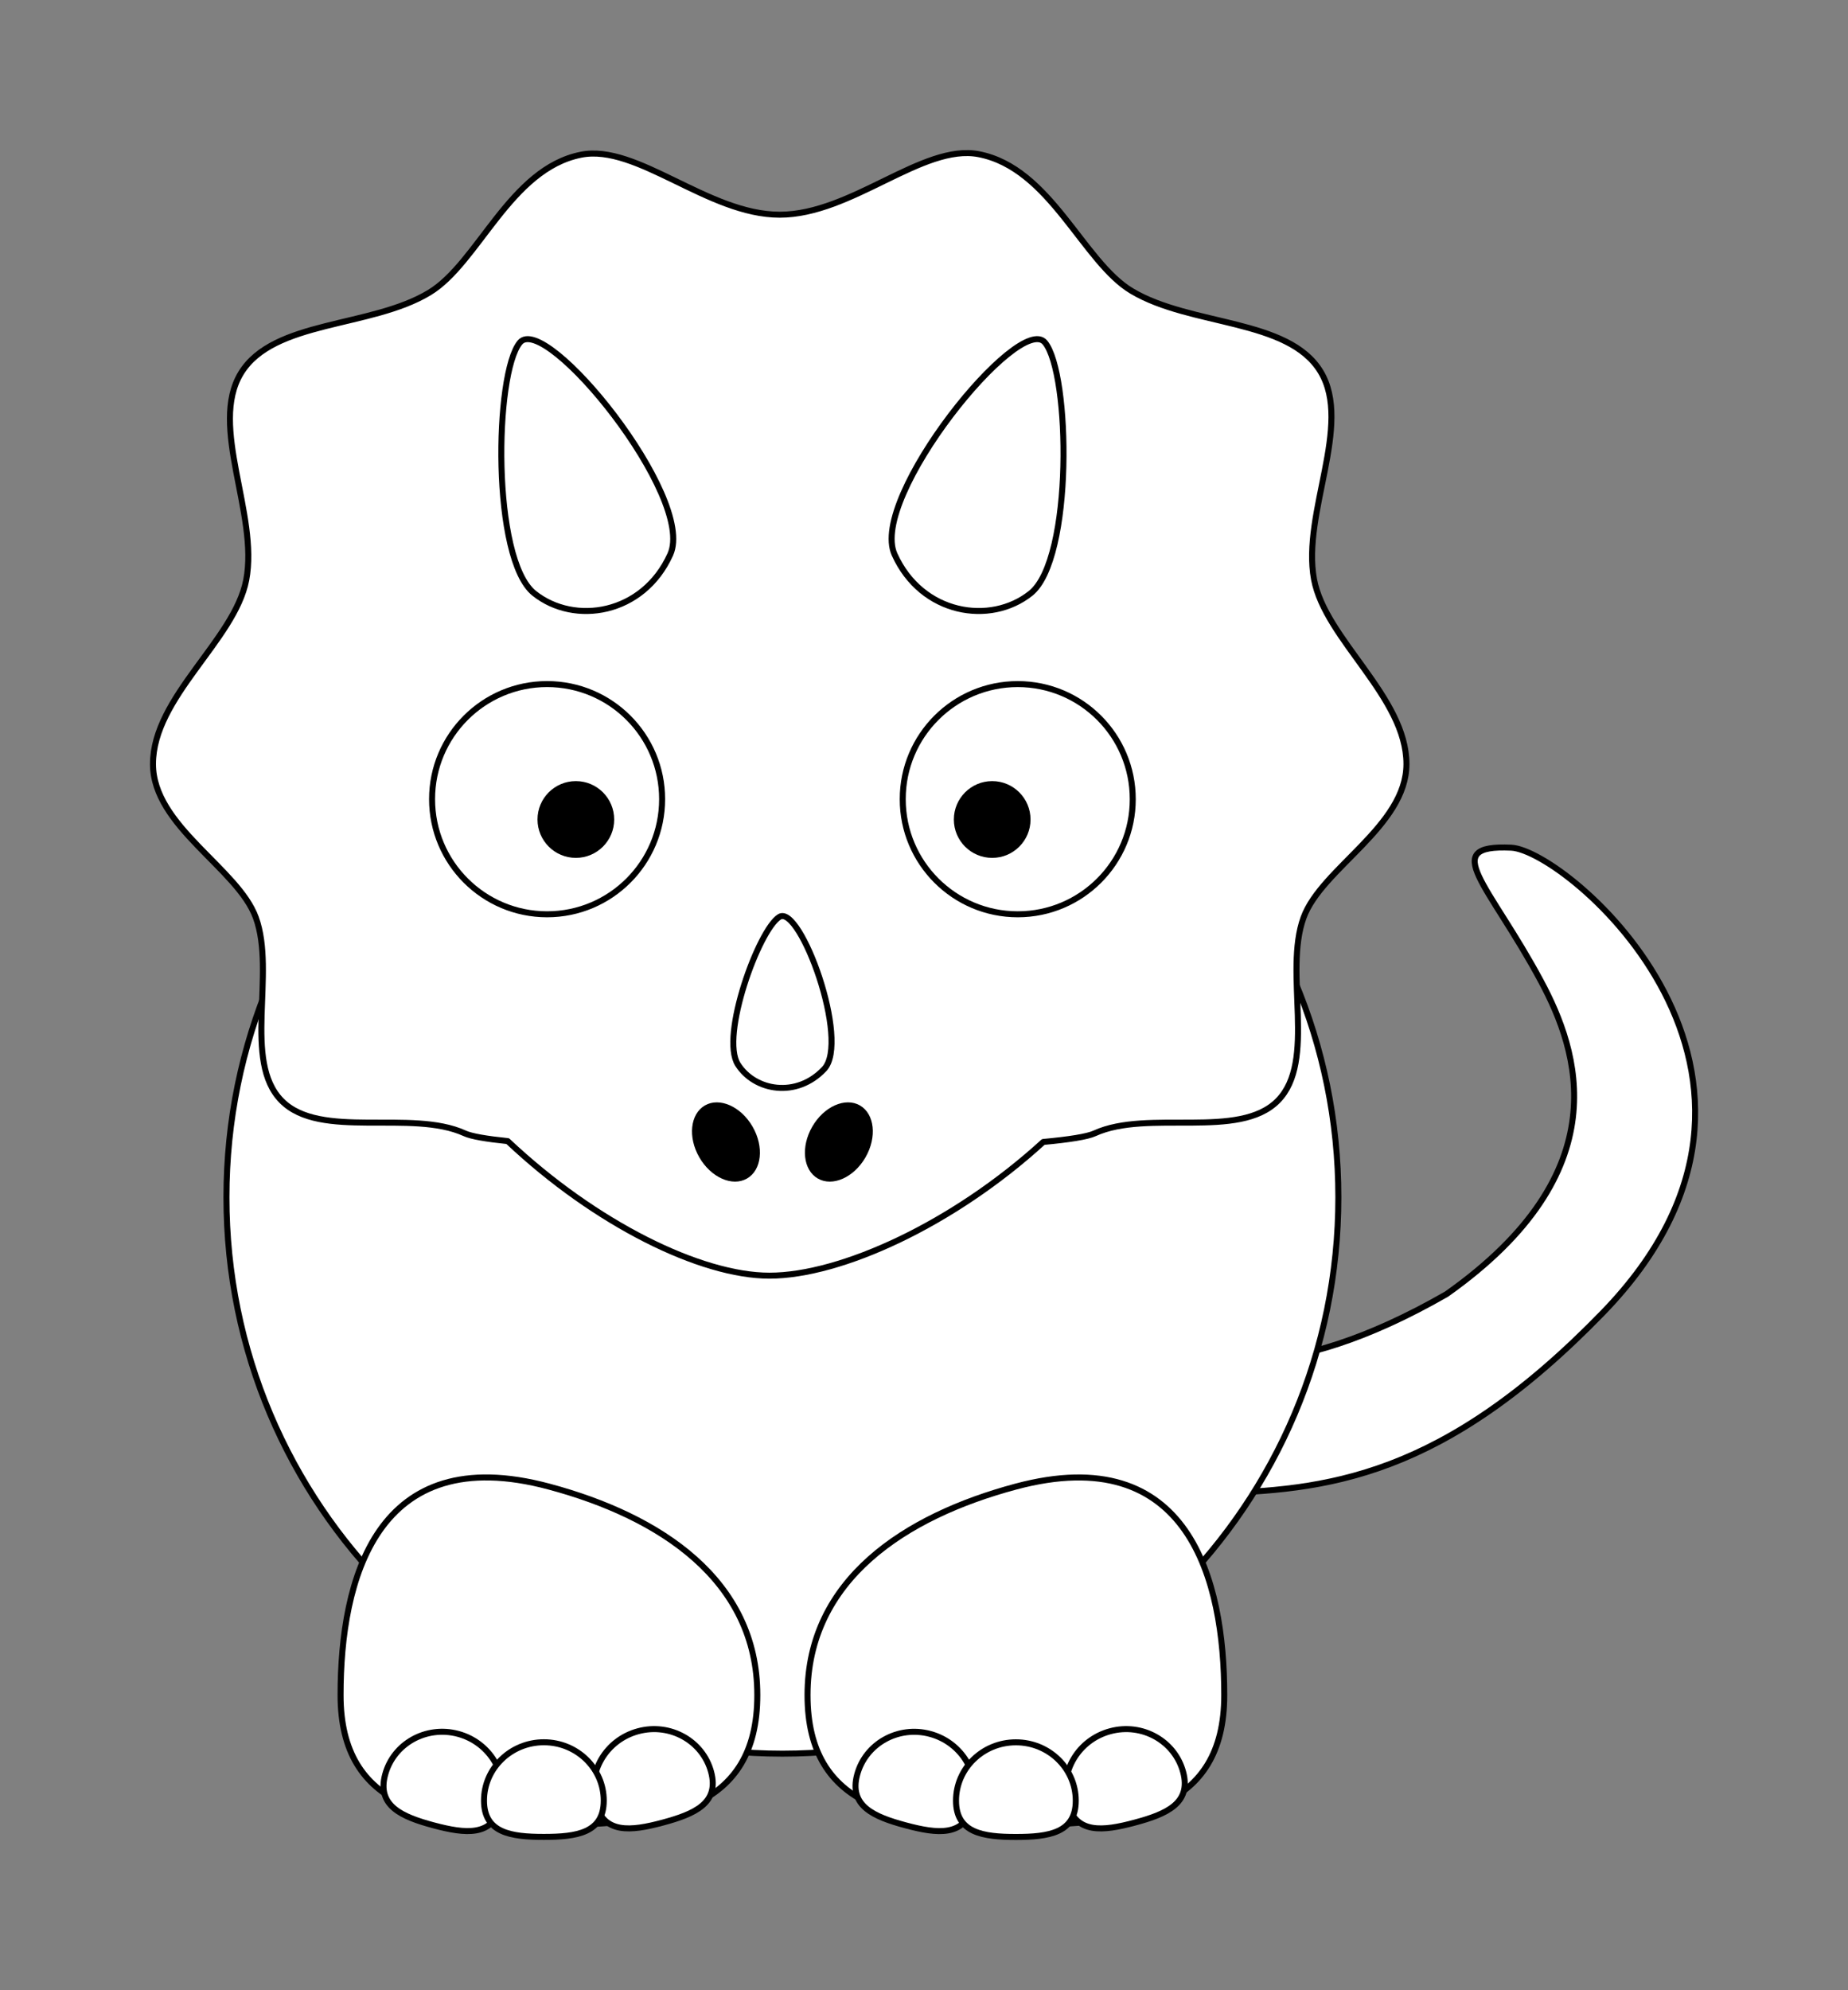 <?xml version="1.0" encoding="UTF-8" standalone="no"?>
<!-- Created with Inkscape (http://www.inkscape.org/) -->

<svg
   xmlns:dc="http://purl.org/dc/elements/1.1/"
   xmlns:cc="http://creativecommons.org/ns#"
   xmlns:rdf="http://www.w3.org/1999/02/22-rdf-syntax-ns#"
   xmlns:svg="http://www.w3.org/2000/svg"
   xmlns="http://www.w3.org/2000/svg"
   xmlns:sodipodi="http://sodipodi.sourceforge.net/DTD/sodipodi-0.dtd"
   xmlns:inkscape="http://www.inkscape.org/namespaces/inkscape"
   id="Layer_1"
   xml:space="preserve"
   version="1.0"
   viewBox="0 0 308.028 331.564"
   inkscape:version="0.92.3 (2405546, 2018-03-11)"
   sodipodi:docname="StudioFibonacci-Cartoon-triceratops.adapted.svg"
   width="308.028"
   height="331.564"><rect x="0" y="0" width="308.028" height="331.564" fill="#808080" stroke="none"/><defs
   id="defs53" /><sodipodi:namedview
   pagecolor="#ffffff"
   bordercolor="#666666"
   borderopacity="1"
   objecttolerance="10"
   gridtolerance="10"
   guidetolerance="10"
   inkscape:pageopacity="0"
   inkscape:pageshadow="2"
   inkscape:window-width="2560"
   inkscape:window-height="1373"
   id="namedview51"
   showgrid="false"
   inkscape:zoom="2"
   inkscape:cx="154.02148"
   inkscape:cy="28.49519"
   inkscape:window-x="-9"
   inkscape:window-y="-9"
   inkscape:window-maximized="1"
   inkscape:current-layer="g236"
   fit-margin-top="25"
   fit-margin-left="25"
   fit-margin-right="25"
   fit-margin-bottom="25" />
<g
   id="g236"
   transform="translate(23.5,23.504)">
	
	
	<g
   id="g245"
   style="stroke-width:1;stroke-miterlimit:4;stroke-dasharray:none">
		
		<g
   id="g256"
   style="stroke-width:1;stroke-miterlimit:4;stroke-dasharray:none">
			
			
			
		</g>
	</g>
	<g
   id="g1029"
   transform="translate(-2.6098729e-6,6.447287e-6)"><g
     style="stroke-width:1;stroke-miterlimit:4;stroke-dasharray:none"
     transform="translate(-200.08,-237.53)"
     id="layer1_1_">
		<path
   inkscape:connector-curvature="0"
   d="m 296.06,467.13 c 63.81,-53.38 67.86,-6.63 121.64,-37.49 28.88,-20.41 21.98,-40.49 15.74,-52.12 -8.7,-16.22 -17.15,-22.82 -4.97,-22.26 9.27,0.42 53.64,37.93 15.29,77.47 -53.34,55.01 -77.58,8.92 -135.62,49.01 -49.34,34.08 -11.5,-13.77 -12.08,-14.61 z"
   style="fill:#ffffff;fill-opacity:1;stroke:#000000;stroke-width:1;stroke-miterlimit:4;stroke-dasharray:none"
   id="path3229" />
		
	</g><g
     id="g241">
		<path
   inkscape:connector-curvature="0"
   d="m 199.58,175.99 c 0.01,51.19 -41.48,92.69 -92.67,92.69 -51.191,0 -92.683,-41.51 -92.664,-92.7 -0.014,-51.19 41.482,-92.689 92.674,-92.687 51.19,0.003 92.68,41.507 92.66,92.697 z"
   style="fill:#ffffff;fill-opacity:1;stroke:#000000;stroke-width:1;stroke-linecap:round;stroke-linejoin:round;stroke-miterlimit:4;stroke-dasharray:none"
   id="path2383" />
		
	</g><g
     style="stroke-width:1;stroke-miterlimit:4;stroke-dasharray:none"
     id="g247">
			<path
   inkscape:connector-curvature="0"
   d="m 33.266,258.92 c -0.007,19.19 15.546,21.63 34.732,21.63 19.188,0 34.742,-2.44 34.732,-21.63 0.01,-19.18 -16.196,-29.78 -34.729,-34.74 -28.831,-7.73 -34.74,15.55 -34.735,34.74 z"
   style="fill:#ffffff;fill-opacity:1;stroke:#000000;stroke-width:1;stroke-linecap:round;stroke-linejoin:round;stroke-miterlimit:4;stroke-dasharray:none"
   id="path3245" />
			<g
   transform="translate(0,2)"
   style="stroke-width:1;stroke-miterlimit:4;stroke-dasharray:none"
   id="g250">
				<path
   inkscape:connector-curvature="0"
   d="m 95.035,269.74 c 1.391,5.19 -2.75,7 -8.076,8.43 -5.327,1.43 -9.82,1.92 -11.208,-3.26 -1.391,-5.19 1.802,-10.54 7.127,-11.97 5.326,-1.43 10.77,1.62 12.157,6.8 z"
   style="fill:#ffffff;stroke:#000000;stroke-width:1;stroke-linecap:round;stroke-linejoin:round;stroke-miterlimit:4;stroke-dasharray:none"
   id="path3239" />
				<path
   inkscape:connector-curvature="0"
   d="m 59.977,275.36 c -1.389,5.18 -5.882,4.68 -11.208,3.26 -5.326,-1.43 -9.467,-3.25 -8.076,-8.43 1.388,-5.19 6.832,-8.23 12.158,-6.81 5.325,1.43 8.516,6.79 7.126,11.98 z"
   style="fill:#ffffff;stroke:#000000;stroke-width:1;stroke-linecap:round;stroke-linejoin:round;stroke-miterlimit:4;stroke-dasharray:none"
   id="path3241" />
				<path
   inkscape:connector-curvature="0"
   d="m 77.135,274.5 c 0.002,5.37 -4.468,6.05 -9.982,6.05 -5.514,0 -9.983,-0.68 -9.981,-6.05 -0.002,-5.36 4.469,-9.72 9.982,-9.72 5.514,0 9.983,4.36 9.981,9.72 z"
   style="fill:#ffffff;stroke:#000000;stroke-width:1;stroke-linecap:round;stroke-linejoin:round;stroke-miterlimit:4;stroke-dasharray:none"
   id="path3243" />
			</g>
			
		</g><path
     inkscape:connector-curvature="0"
     d="m 180.56,258.93 c 0.01,19.18 -15.54,21.63 -34.73,21.63 -19.19,0 -34.74,-2.45 -34.73,-21.64 -0.01,-19.18 16.2,-29.78 34.73,-34.74 28.83,-7.72 34.74,15.56 34.73,34.75 z"
     style="fill:#ffffff;fill-opacity:1;stroke:#000000;stroke-width:1;stroke-linecap:round;stroke-linejoin:round;stroke-miterlimit:4;stroke-dasharray:none"
     id="path3220" /><g
     transform="translate(0,2)"
     style="stroke-width:1;stroke-miterlimit:4;stroke-dasharray:none"
     id="g259">
				<path
   inkscape:connector-curvature="0"
   d="m 173.71,269.74 c 1.39,5.19 -2.75,7.01 -8.07,8.43 -5.33,1.43 -9.82,1.93 -11.21,-3.26 -1.39,-5.18 1.8,-10.54 7.13,-11.97 5.32,-1.43 10.76,1.62 12.15,6.8 z"
   style="fill:#ffffff;stroke:#000000;stroke-width:1;stroke-linecap:round;stroke-linejoin:round;stroke-miterlimit:4;stroke-dasharray:none"
   id="path3235_1_" />
				<path
   inkscape:connector-curvature="0"
   d="m 138.65,275.36 c -1.39,5.18 -5.88,4.69 -11.2,3.26 -5.33,-1.43 -9.47,-3.24 -8.08,-8.43 1.39,-5.18 6.83,-8.23 12.16,-6.8 5.32,1.43 8.51,6.79 7.12,11.97 z"
   style="fill:#ffffff;stroke:#000000;stroke-width:1;stroke-linecap:round;stroke-linejoin:round;stroke-miterlimit:4;stroke-dasharray:none"
   id="path3237" />
				<path
   inkscape:connector-curvature="0"
   d="m 155.81,274.51 c 0.01,5.36 -4.47,6.05 -9.98,6.05 -5.51,0 -9.98,-0.69 -9.98,-6.05 0,-5.37 4.47,-9.72 9.98,-9.72 5.51,0 9.98,4.35 9.98,9.72 z"
   style="fill:#ffffff;stroke:#000000;stroke-width:1;stroke-linecap:round;stroke-linejoin:round;stroke-miterlimit:4;stroke-dasharray:none"
   id="path3224" />
			</g><g
     style="stroke-width:1;stroke-miterlimit:4;stroke-dasharray:none"
     id="g265">
		
		<g
   style="stroke-width:1;stroke-miterlimit:4;stroke-dasharray:none"
   id="g268">
			<path
   inkscape:connector-curvature="0"
   d="m 210.93,103.8 c 0,-11.193 -13.56,-20.776 -15.41,-30.798 -2.03,-11.044 6.47,-25.727 1.1,-34.585 -5.38,-8.883 -21.58,-7.54 -31.46,-13.423 C 156.98,20.129 151.61,4.496 139.64,2.186 130.3,0.382 118.47,12.269 106.46,12.269 94.51,12.269 82.676,0.419 73.341,2.276 61.484,4.634 56.238,20.3 48.071,25.241 38.314,31.143 22.098,29.794 16.673,38.654 11.271,47.477 19.652,62.181 17.537,73.156 15.611,83.148 1.997,92.645 2,103.8 c -0.003,10.36 14.17,17.39 17.144,25.58 3.36,9.25 -2.229,23.91 4.293,30.51 6.467,6.55 21.622,1.37 30.533,5.44 1.089,0.5 3.605,0.93 7.153,1.29 14.603,13.76 32.168,22.42 43.627,22.42 11.89,0 30.65,-8.58 45.65,-22.28 4.29,-0.4 7.33,-0.87 8.55,-1.43 8.91,-4.07 24.07,1.11 30.54,-5.44 6.52,-6.6 0.93,-21.26 4.29,-30.51 2.97,-8.19 17.15,-15.22 17.15,-25.58 z"
   style="fill:#ffffff;fill-opacity:1;stroke:#000000;stroke-width:1;stroke-linecap:round;stroke-linejoin:round;stroke-miterlimit:4;stroke-dasharray:none"
   id="path270" />
			
		</g>
		<g
   style="stroke-width:1;stroke-miterlimit:4;stroke-dasharray:none"
   id="g274">
			<g
   style="stroke-width:1;stroke-miterlimit:4;stroke-dasharray:none"
   id="g276">
				<g
   style="stroke-width:1;stroke-miterlimit:4;stroke-dasharray:none"
   id="g278">
					<path
   inkscape:connector-curvature="0"
   d="m 165.31,109.66 c 0.01,10.58 -8.58,19.17 -19.17,19.17 -10.59,0 -19.18,-8.59 -19.17,-19.18 -0.01,-10.589 8.58,-19.176 19.17,-19.175 10.59,0.002 19.18,8.588 19.17,19.185 z"
   style="fill:#ffffff;stroke:#000000;stroke-width:1;stroke-linecap:round;stroke-linejoin:round;stroke-miterlimit:4;stroke-dasharray:none"
   id="path3159_1_" />
					<path
   inkscape:connector-curvature="0"
   style="stroke-width:1;stroke-miterlimit:4;stroke-dasharray:none"
   d="m 148.27,113.04 c 0,3.53 -2.86,6.39 -6.39,6.39 -3.53,0 -6.39,-2.86 -6.39,-6.39 0,-3.53 2.86,-6.4 6.39,-6.4 3.53,0 6.39,2.87 6.39,6.4 z"
   id="path3161_1_" />
				</g>
				<g
   style="stroke-width:1;stroke-miterlimit:4;stroke-dasharray:none"
   id="g282">
					<path
   inkscape:connector-curvature="0"
   d="m 86.863,109.65 c 0.003,10.59 -8.583,19.18 -19.174,19.18 -10.591,0 -19.175,-8.59 -19.172,-19.18 C 48.515,99.058 57.1,90.471 67.691,90.472 78.282,90.473 86.867,99.06 86.863,109.65 Z"
   style="fill:#ffffff;stroke:#000000;stroke-width:1;stroke-linecap:round;stroke-linejoin:round;stroke-miterlimit:4;stroke-dasharray:none"
   id="path3157_1_" />
					<path
   inkscape:connector-curvature="0"
   style="stroke-width:1;stroke-miterlimit:4;stroke-dasharray:none"
   d="m 78.874,113.04 c 0.002,3.52 -2.86,6.39 -6.391,6.39 -3.531,0 -6.393,-2.87 -6.391,-6.4 -0.001,-3.53 2.861,-6.39 6.391,-6.39 3.531,0 6.392,2.86 6.391,6.4 z"
   id="path3163_1_" />
				</g>
			</g>
			<g
   style="stroke-width:1;stroke-miterlimit:4;stroke-dasharray:none"
   id="g286">
				<path
   inkscape:connector-curvature="0"
   style="stroke-width:1;stroke-miterlimit:4;stroke-dasharray:none"
   d="m 120.76,169.33 c -1.94,3.36 -5.5,4.94 -7.95,3.52 -2.45,-1.41 -2.86,-5.28 -0.92,-8.64 1.94,-3.36 5.5,-4.94 7.95,-3.53 2.45,1.42 2.86,5.29 0.92,8.65 z"
   id="path2398_2_" />
				<path
   inkscape:connector-curvature="0"
   style="stroke-width:1;stroke-miterlimit:4;stroke-dasharray:none"
   d="m 93.067,169.33 c 1.939,3.36 5.5,4.94 7.953,3.52 2.45,-1.41 2.86,-5.28 0.92,-8.64 -1.94,-3.36 -5.5,-4.94 -7.95,-3.53 -2.45,1.42 -2.864,5.29 -0.923,8.65 z"
   id="path2412_1_" />
			</g>
			<g
   style="stroke-width:1;stroke-miterlimit:4;stroke-dasharray:none"
   id="g290">
				<path
   inkscape:connector-curvature="0"
   d="m 113.87,154.62 c 4.37,-4.64 -3.99,-27.48 -7.45,-25.36 -3.46,2.13 -9.907,19.89 -6.925,24.59 2.805,4.42 9.775,5.65 14.375,0.77 z"
   style="fill:#ffffff;stroke:#000000;stroke-width:1;stroke-linejoin:round;stroke-miterlimit:4;stroke-dasharray:none"
   id="path3214_4_" />
				
			</g>
			<g
   style="stroke-width:1;stroke-miterlimit:4;stroke-dasharray:none"
   id="g294">
				<path
   inkscape:connector-curvature="0"
   d="m 125.61,68.875 c -4.3,-9.52 20.84,-40.438 25.07,-35.303 4.22,5.133 4.74,36.085 -2.39,41.779 -6.71,5.356 -18.16,3.54 -22.68,-6.476 z"
   style="fill:#ffffff;stroke:#000000;stroke-width:1;stroke-linejoin:round;stroke-miterlimit:4;stroke-dasharray:none"
   id="path3190_1_" />
				<g
   style="stroke-width:1;stroke-miterlimit:4;stroke-dasharray:none"
   id="g297">
					<path
   inkscape:connector-curvature="0"
   d="m 88.222,68.875 c 4.296,-9.52 -20.841,-40.438 -25.067,-35.303 -4.227,5.133 -4.738,36.085 2.391,41.779 6.706,5.356 18.156,3.54 22.676,-6.476 z"
   style="fill:#ffffff;stroke:#000000;stroke-width:1;stroke-linejoin:round;stroke-miterlimit:4;stroke-dasharray:none"
   id="path3214_3_" />
					
				</g>
			</g>
		</g>
	</g></g>
</g>
</svg>